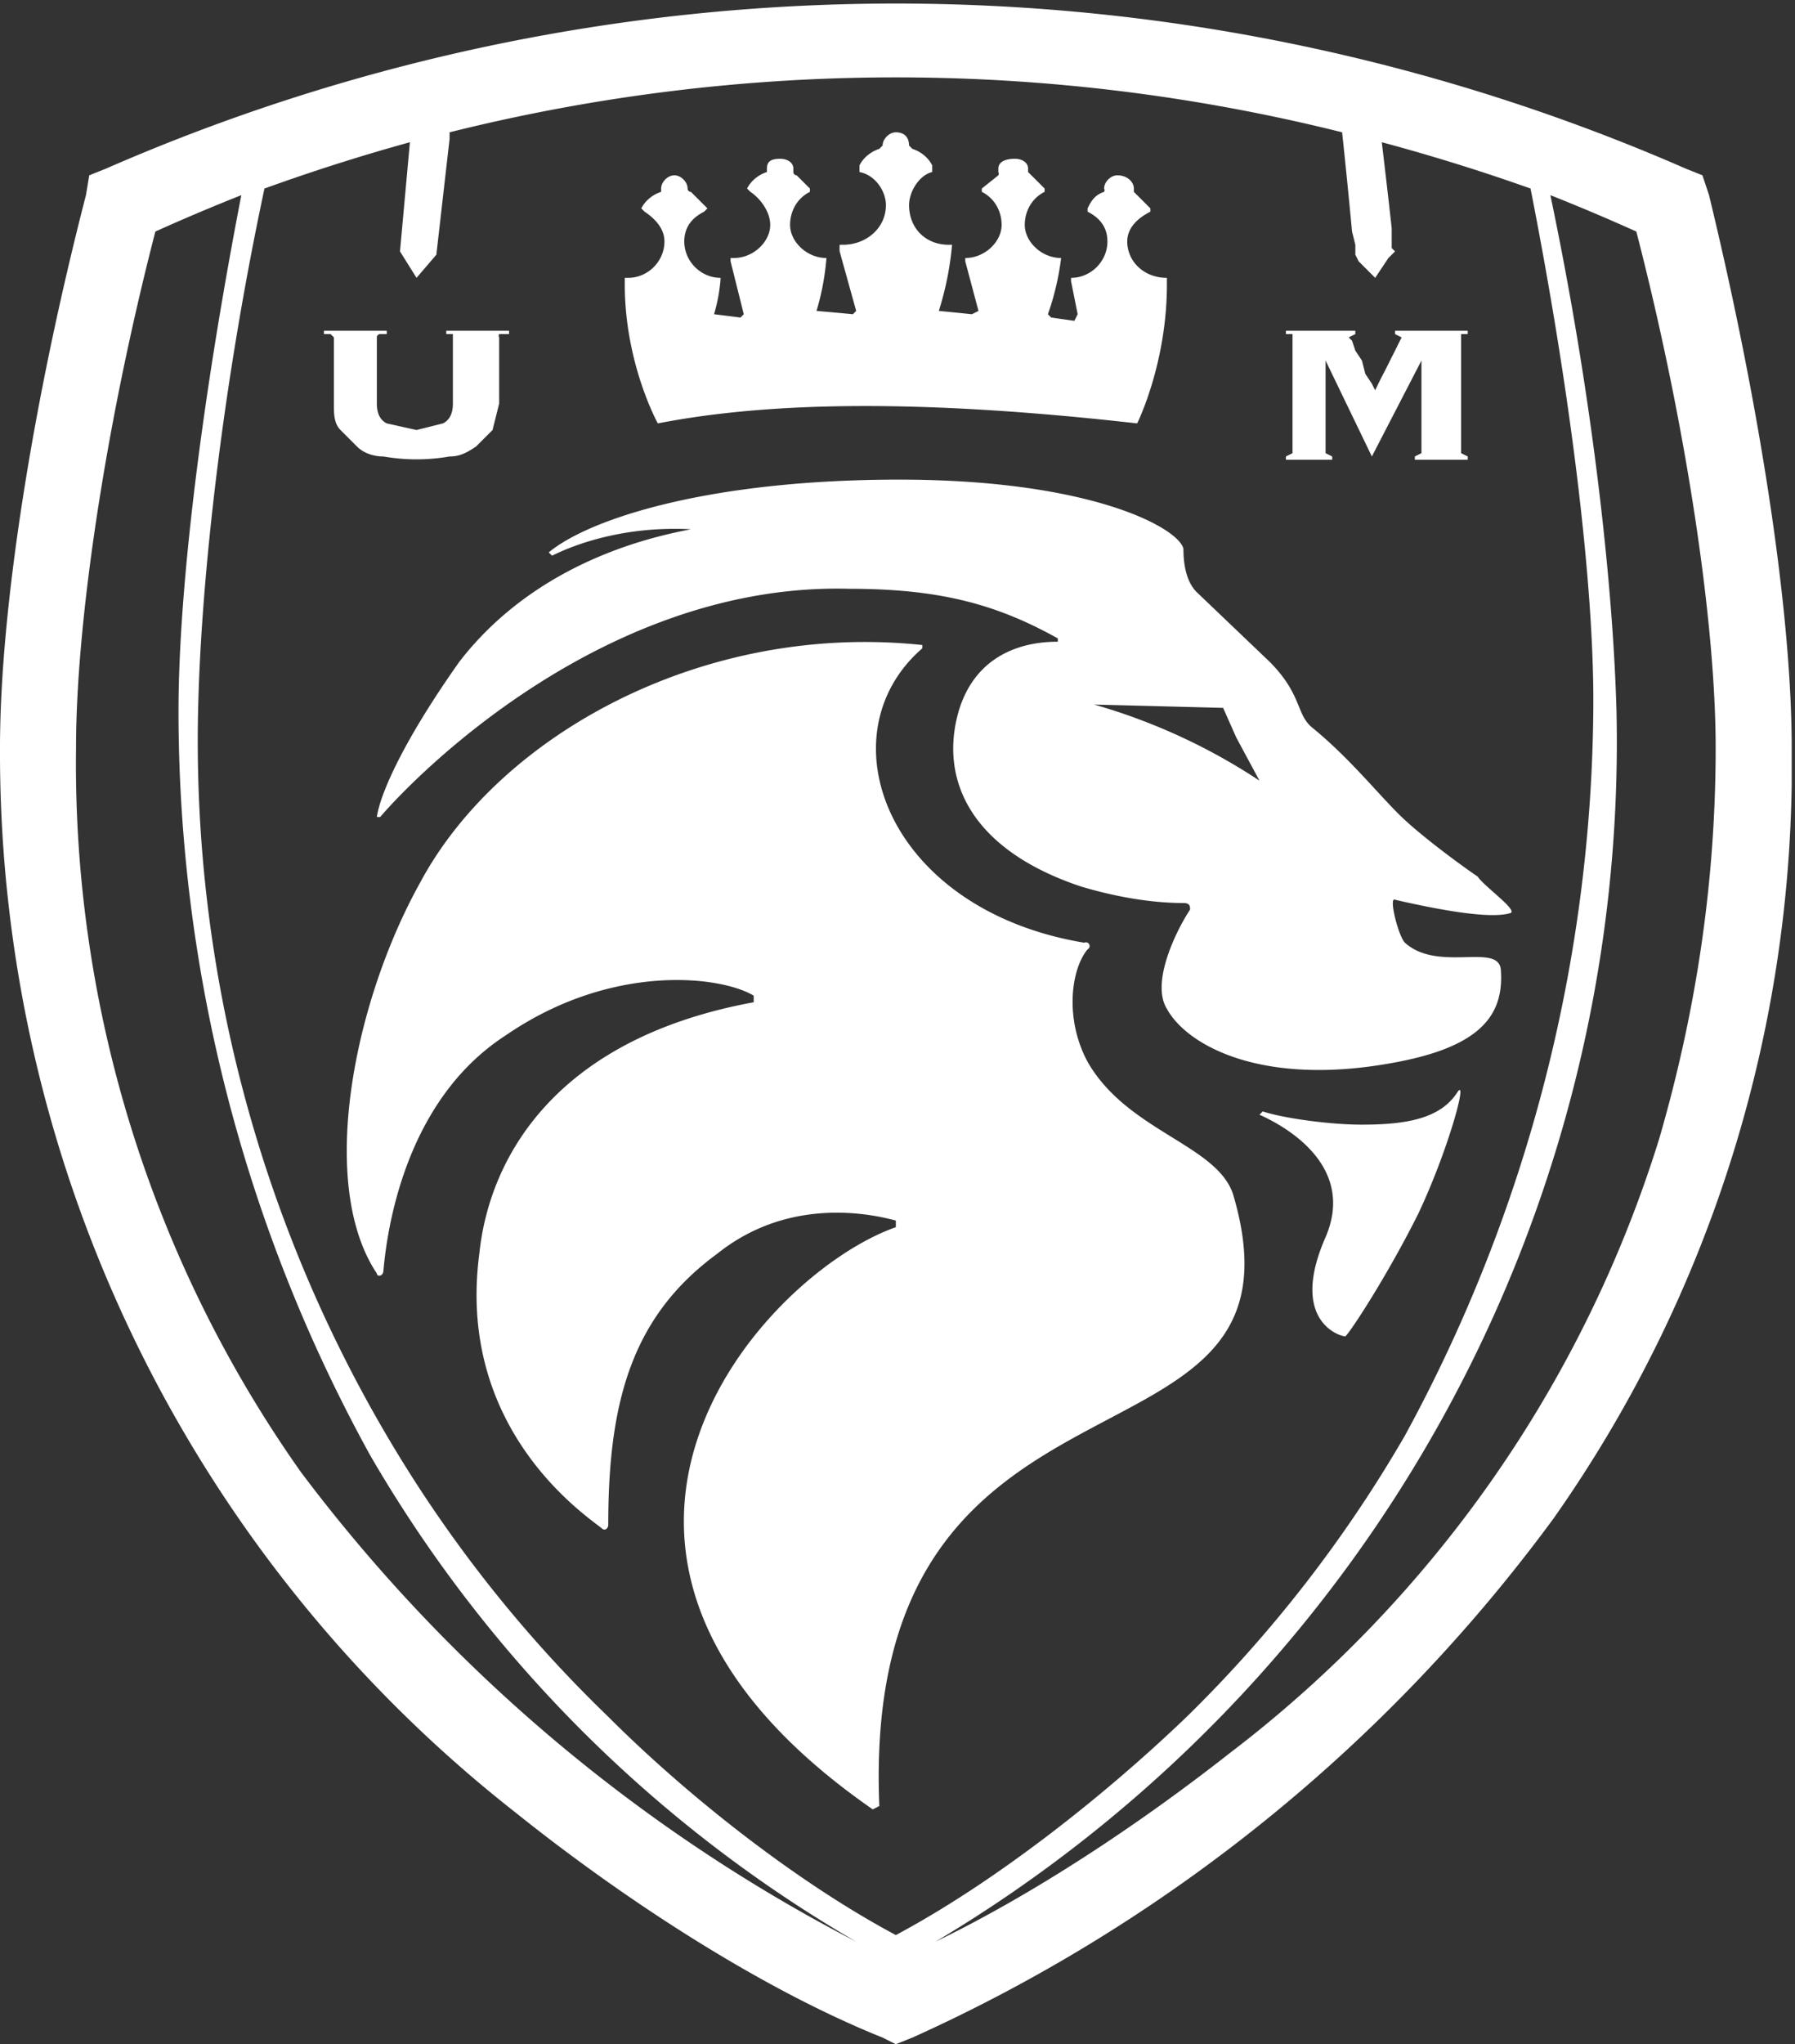 <svg xmlns="http://www.w3.org/2000/svg" width="543" height="618" fill="none"><rect width="100%" height="100%" fill="#333333" stroke="none"/><g fill="#fff" clip-path="url(#a)"><path d="m517 59-2-6-5-2a597 597 0 0 0-478 0l-5 2-1 6C10 121 0 184 0 226a407 407 0 0 0 156 322c35 28 76 54 111 68l4 2 5-2a491 491 0 0 0 194-157 395 395 0 0 0 72-233c0-42-10-105-25-167ZM184 519a398 398 0 0 1-67-85 414 414 0 0 1-57-222c1-37 7-94 20-155a591 591 0 0 1 44-14l-3 33 5 8 6-7 4-35v-2a557 557 0 0 1 270 0 2288 2288 0 0 1 3 30l1 4v3l1 2 5 5 4-6a75 75 0 0 0 2-2l-1-1v-6a2795 2795 0 0 0-3-26 597 597 0 0 1 45 14c12 61 19 118 19 155a466 466 0 0 1-57 222 398 398 0 0 1-66 85c-25 24-58 50-88 66-30-16-63-42-87-66Zm-93-74a371 371 0 0 1-68-219c0-38 9-98 24-156a608 608 0 0 1 26-11c-12 62-19 119-19 156a466 466 0 0 0 58 225 405 405 0 0 0 147 147A494 494 0 0 1 91 445Zm411-101a372 372 0 0 1-130 186c-28 22-60 43-89 57a422 422 0 0 0 206-372c-1-37-7-94-20-156a621 621 0 0 1 26 11c15 58 24 118 24 156 0 41-6 80-17 118Z"/><path d="M441 330c3-4-3 18-12 37-9 18-20 35-22 37-2 0-17-5-6-30 9-21-11-33-20-37l1-1c6 2 20 4 30 4 14 0 24-2 29-10ZM279 196c-30 26-11 79 49 89a1 1 0 0 1 1 2c-5 6-7 21 0 34 12 21 39 25 44 40 27 91-113 40-107 185l-2 1c-111-77-33-162 7-176v-2c-11-3-34-6-54 10-26 19-33 45-33 82 0 1-1 2-2 1-5-4-44-30-37-83 3-29 23-65 83-76v-2c-10-6-43-10-75 12-31 20-36 60-37 71 0 2-2 2-2 1-18-27-7-82 13-118 24-45 86-79 152-72v1Z"/><path d="M447 265c-3-2-17-12-24-19s-15-17-26-26c-5-4-3-10-13-20l-22-21c-3-3-4-8-4-13-1-6-27-21-86-21-58 0-94 12-106 22l1 1c8-4 23-9 42-8-10 2-46 9-70 40-17 24-24 40-25 47h1c12-14 69-71 142-69 28 0 45 5 63 15v1c-6 0-24 1-30 21-6 21 4 42 37 53 10 3 21 5 31 5 2 0 2 1 2 2-4 6-12 22-7 30 6 11 29 24 70 16 26-5 32-15 31-28-1-8-19 1-29-8-2-2-5-14-3-13 13 3 29 6 35 4 2-1-8-8-10-11Zm-66-29a181 181 0 0 0-50-23l39 1 4 9 7 13ZM353 84c-7 0-12-5-12-11 0-4 3-7 7-9v-1l-5-5v-1c0-2-2-4-5-4-2 0-4 2-4 4a1 1 0 0 1 0 1c-3 1-4 3-5 5v1c4 2 6 5 6 9 0 6-5 11-11 11v1l2 10-1 2a1305 1305 0 0 0-7-1l-1-1a81 81 0 0 0 4-17c-6 0-11-5-11-10 0-4 2-8 6-10v-1l-5-5v-1c0-2-2-3-4-3-3 0-5 1-5 3v1a1 1 0 0 1 0 1l-5 4v1c4 2 6 6 6 10 0 5-5 10-11 10v1l4 15-2 1a873 873 0 0 0-10-1 93 93 0 0 0 4-20h-1c-7 0-12-5-12-12 0-4 3-9 7-10v-2c-1-2-3-4-6-5l-1-1c0-2-1-4-4-4-2 0-4 2-4 4l-1 1c-3 1-5 3-6 5v2c5 1 8 6 8 10 0 7-6 12-13 12h-1a14 14 0 0 0 0 2l5 18-1 1a873 873 0 0 0-11-1 76 76 0 0 0 3-16c-6 0-11-5-11-10 0-4 2-8 6-10v-1l-4-4a1 1 0 0 1-1-1v-1c0-2-2-3-4-3-3 0-4 1-4 3v1c-3 1-5 3-6 5l1 1c3 2 6 6 6 10 0 5-5 10-11 10h-1v1l4 16-1 1a1148 1148 0 0 0-8-1 51 51 0 0 0 2-11c-6 0-11-5-11-11 0-4 2-7 6-9l1-1-5-5a1 1 0 0 1-1-1c0-2-2-4-4-4s-4 2-4 4v1c-3 1-5 3-6 5l1 1c3 2 6 5 6 9 0 6-5 11-11 11h-1v2c0 24 10 42 10 42 36-7 83-7 145 0 0 0 9-18 9-42v-2Zm-216 18v-1h-2v-1h19v1h-3a1 1 0 0 0 0 1v20l-2 8-5 5c-3 2-5 3-8 3a58 58 0 0 1-20 0c-3 0-6-1-8-3l-5-5c-2-2-2-5-2-8v-20l-1-1h-2v-1h19v1h-2a1 1 0 0 0-1 1v20c0 3 1 5 3 6l9 2 8-2c2-1 3-3 3-6v-20Zm291 36 2-1v-28l-15 29-14-29v28l2 1v1h-14v-1l2-1v-36h-2v-1h21v1l-2 1 1 1 1 3a205 205 0 0 0 2 3l1 4 2 3 1 2a125 125 0 0 1 3-6 585 585 0 0 0 2-4 182 182 0 0 0 2-4l1-2-2-1v-1h22v1h-2v36l2 1v1h-16v-1Z"/></g><defs><clipPath id="a"><path fill="#fff" d="M0 0h542v618H0z"/></clipPath></defs></svg>
